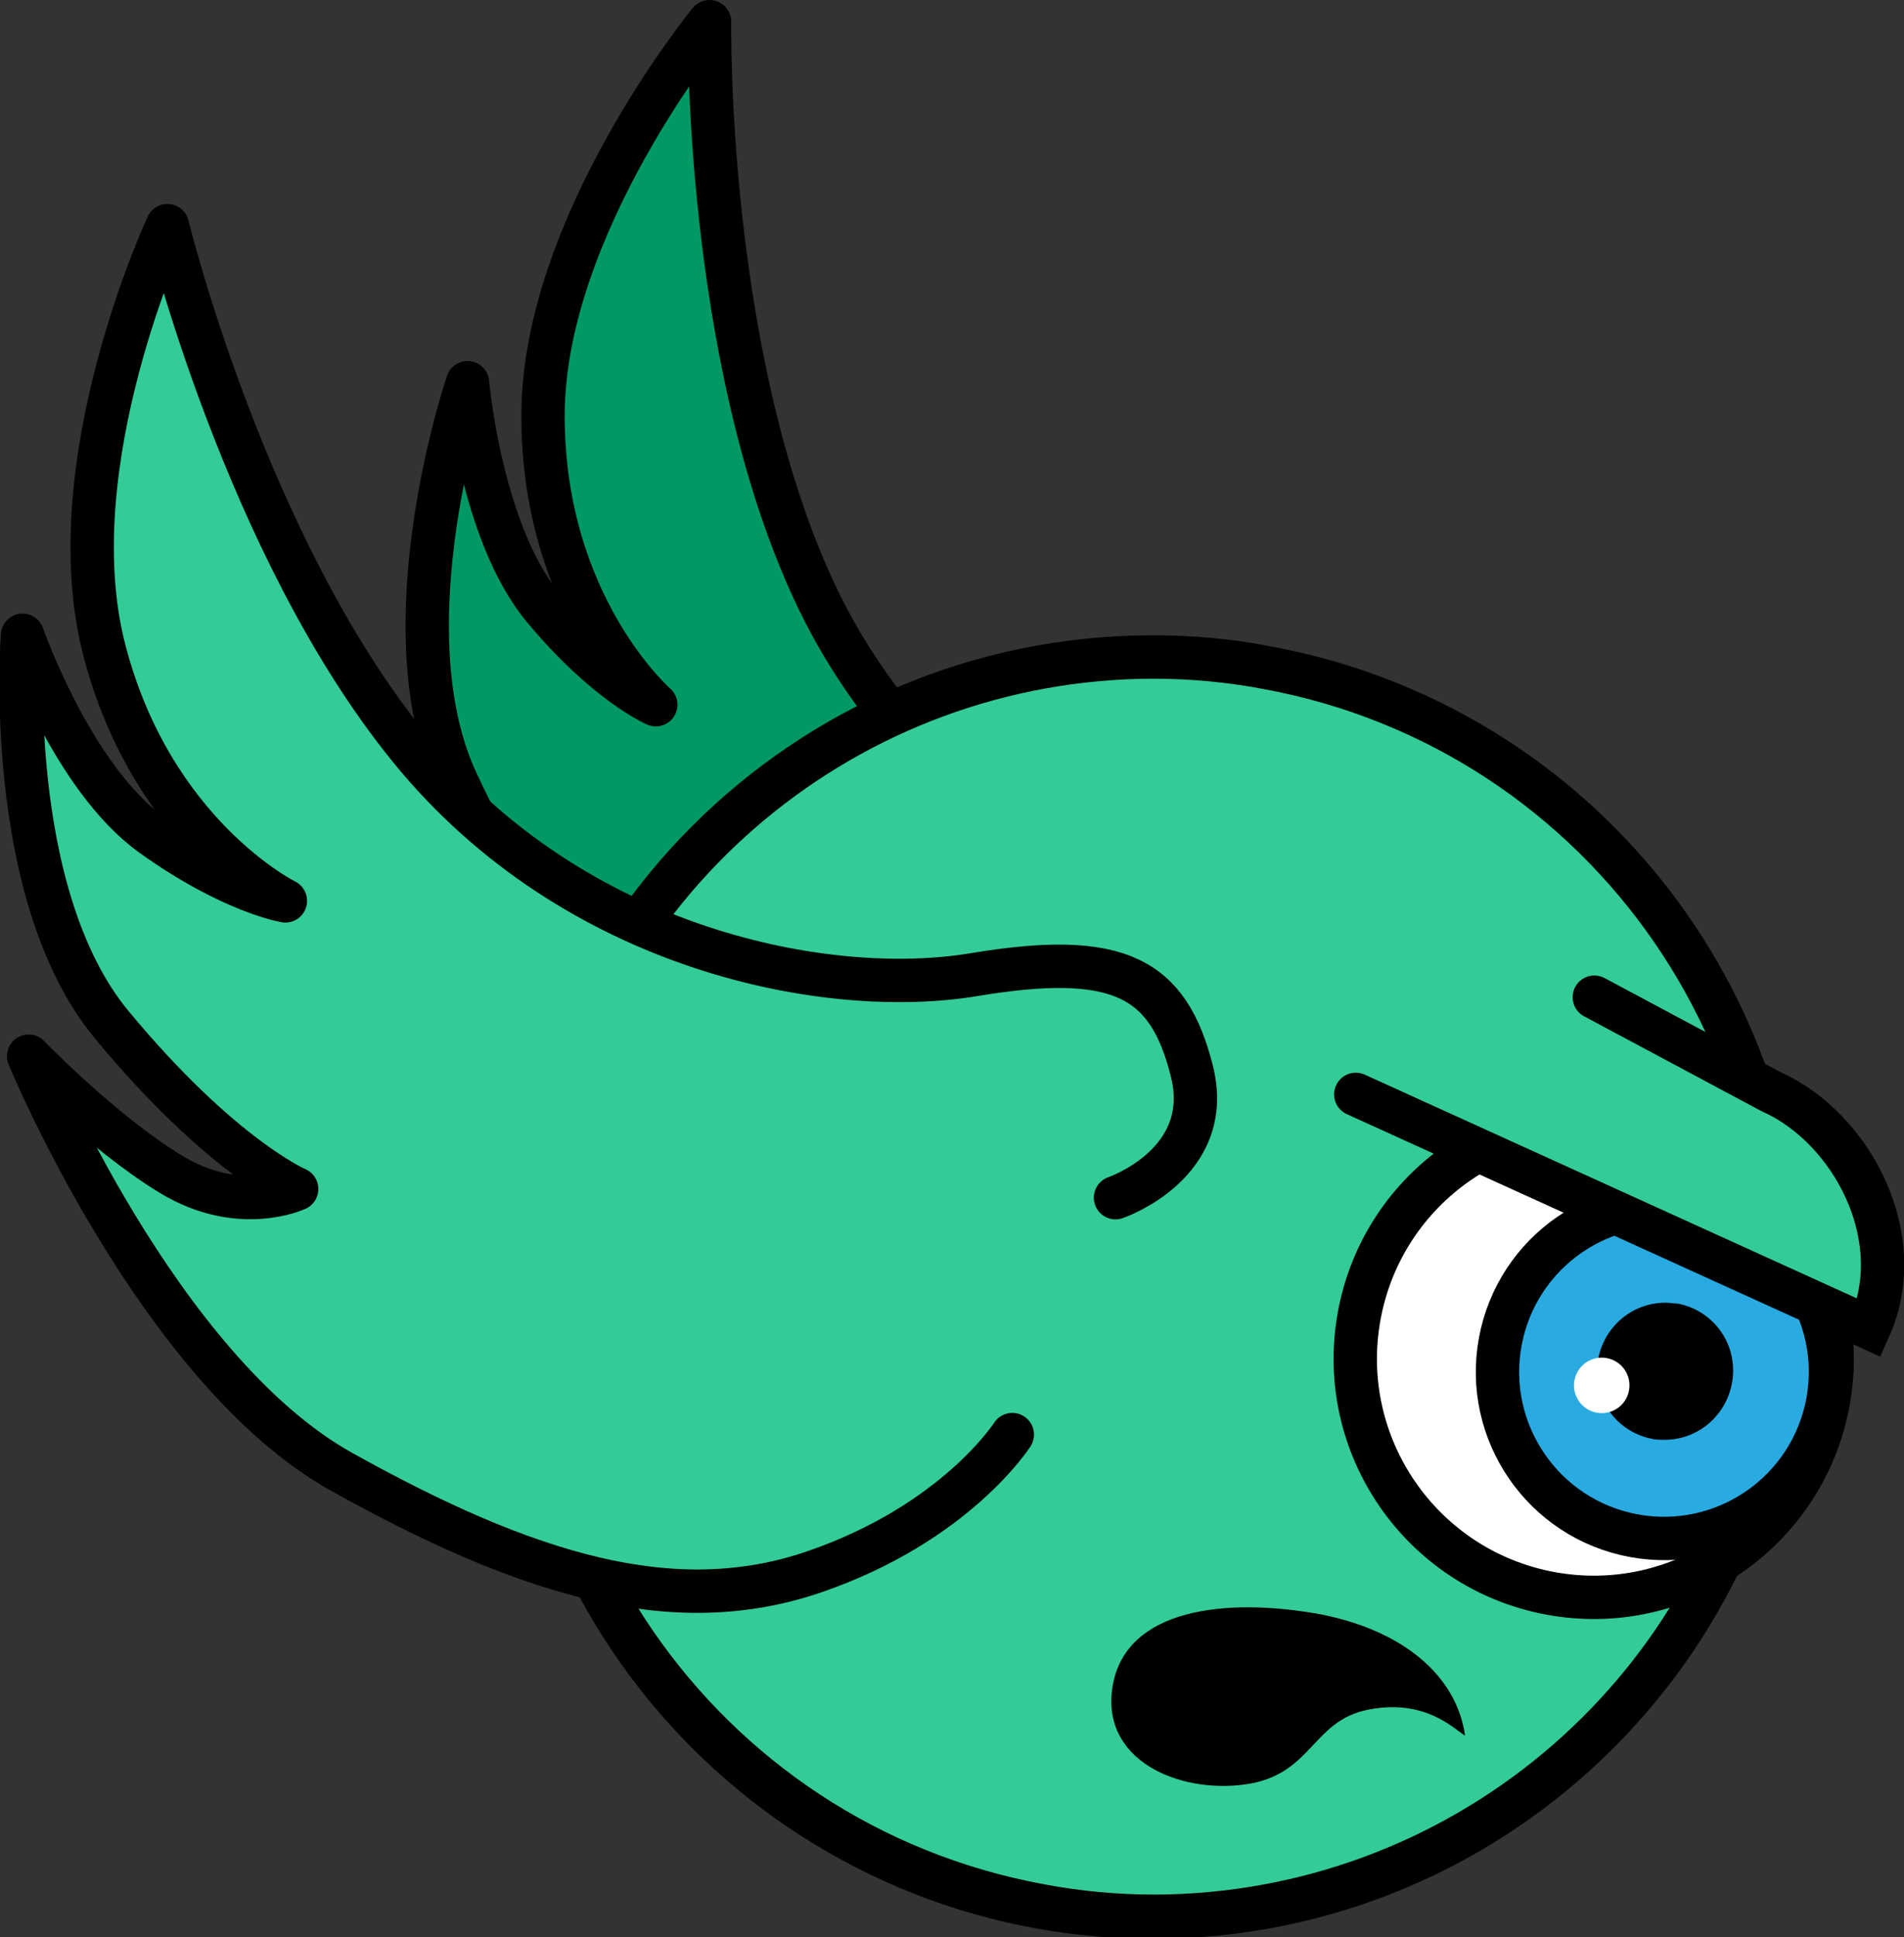 <?xml version="1.0" encoding="utf-8"?>
<!-- Generator: Adobe Illustrator 21.1.0, SVG Export Plug-In . SVG Version: 6.00 Build 0)  -->
<svg version="1.1" id="Layer_1" xmlns="http://www.w3.org/2000/svg" xmlns:xlink="http://www.w3.org/1999/xlink" x="0px" y="0px"
	 viewBox="0 0 219.5 223.2" style="enable-background:new 0 0 219.5 223.2;" xml:space="preserve">
<rect x="0" y="0" width="219.5" height="223.2" fill="#333333" stroke="none"/>
<style type="text/css">
	.st0{fill:#009966;stroke:#000000;stroke-width:5;stroke-linecap:round;stroke-linejoin:round;}
	.st1{fill:#33CC99;}
	.st2{fill:#FFFFFF;stroke:#000000;stroke-width:5;stroke-miterlimit:10;}
	.st3{fill:#29ABE2;stroke:#000000;stroke-width:5;stroke-miterlimit:10;}
	.st4{fill:#FFFFFF;}
	.st5{fill:#33CC99;stroke:#000000;stroke-width:5;stroke-linecap:round;stroke-miterlimit:10;}
	.st6{fill:#33CC99;stroke:#000000;stroke-width:5;stroke-linecap:round;stroke-linejoin:round;}
</style>
<title>monster-1</title>
<path class="st0" d="M159.7,138.2c0,0,12.1-0.9,12.1-11.9s-4.6-15.5-21.5-17s-43.9-14.1-56.5-41.3S81.8,2.5,81.8,2.5
	S62.6,25.9,62.6,47.9s13,33.3,13,33.3s-5.8-2.5-13-11.2s-8.7-25.9-8.7-25.9s-9.6,28.2-1.2,46.1s15.9,23.6,15.9,23.6
	s-7.2,1.4-13.6-5.3S42.5,91.3,42.5,91.3s5.5,38.7,23,55.3s32.8,26.1,50,24.7s26-9.7,26-9.7"/>
<path class="st1" d="M133.1,220.7c-4.4,0-8.9-0.4-13.2-1.2c-39.4-7.3-65.4-45.1-58.1-84.5c6.3-34.3,36.2-59.2,71.1-59.3
	c4.5,0,8.9,0.4,13.3,1.2c39.4,7.3,65.4,45.1,58.1,84.5C197.9,195.6,168,220.6,133.1,220.7L133.1,220.7z"/>
<path d="M132.9,73.2v5l0,0c4.3,0,8.6,0.4,12.8,1.2c38,7,63.2,43.5,56.2,81.5c-6.1,33.2-35,57.3-68.8,57.4c-4.3,0-8.6-0.4-12.8-1.2
	c-38-7-63.2-43.5-56.2-81.5c6.1-33.2,35-57.3,68.8-57.4L132.9,73.2 M132.9,73.2c-41.5,0-75.1,33.6-75.1,75.1
	c0,41.5,33.6,75.1,75.1,75.1c41.5,0,75.1-33.6,75.1-75.1c0-36.2-25.8-67.2-61.4-73.8C142.1,73.6,137.5,73.2,132.9,73.2L132.9,73.2z"
	/>
<ellipse transform="matrix(0.181 -0.983 0.983 0.181 -3.394 309.009)" class="st2" cx="183.9" cy="156.5" rx="27.5" ry="27.5"/>
<ellipse transform="matrix(0.181 -0.983 0.983 0.181 1.763 318.212)" class="st3" cx="192" cy="158" rx="19.2" ry="19.2"/>
<path d="M191.9,164.9c-0.4,0-0.8,0-1.2-0.1c-3.7-0.7-6.2-4.3-5.5-8c0.6-3.2,3.4-5.6,6.7-5.6c2.2,0,4.3,1.1,5.6,3
	c2.1,3.2,1.3,7.5-1.9,9.6C194.5,164.4,193.3,164.8,191.9,164.9z"/>
<path d="M192,152.2L192,152.2c0.3,0,0.7,0,1,0.1c1.5,0.3,2.8,1.1,3.7,2.4c1.8,2.7,1.1,6.3-1.5,8.1c-0.9,0.6-2.1,1-3.2,1
	c-0.3,0-0.7,0-1-0.1c-3.2-0.6-5.2-3.6-4.6-6.8C186.8,154.2,189.2,152.2,192,152.2 M192,150.1c-4.4,0-7.9,3.6-7.9,8
	c0,3.8,2.7,7,6.4,7.7c0.5,0.1,0.9,0.1,1.4,0.1c4.4,0,7.9-3.6,7.9-8c0-3.8-2.7-7-6.4-7.7C192.9,150.2,192.5,150.1,192,150.1z"/>
<ellipse transform="matrix(0.181 -0.983 0.983 0.181 -5.682 312.4)" class="st4" cx="184.8" cy="159.6" rx="3.2" ry="3.2"/>
<path d="M157.7,197c6.5-1.3,9.8,2.1,11.2,3c-1-7.1-7.4-12.2-16.7-14c-11-2-22.3-0.6-23.9,8.1s7.6,12.6,15.3,11.5
	S151.2,198.3,157.7,197z"/>
<path class="st5" d="M183.8,114.9l20.4,10.9c9.2,4.1,16,16.7,11.3,27.2l0,0l-59.2-26.9"/>
<path class="st6" d="M128.6,138c0,0,11.5-3.9,8.8-14.6s-8.3-13.9-25.1-11.1s-46-2.7-65-26S19.3,26,19.3,26S6.5,53.4,12,74.8
	s20.9,29,20.9,29s-6.2-1-15.4-7.6S2.6,73.2,2.6,73.2s-2.3,29.7,10.3,44.9S34.2,137,34.2,137s-6.6,3.1-14.5-1.7S3.3,121.7,3.3,121.7
	s14.9,36.1,36.1,47.9s38.2,17.1,54.5,11.5s22.8-15.8,22.8-15.8"/>
</svg>
